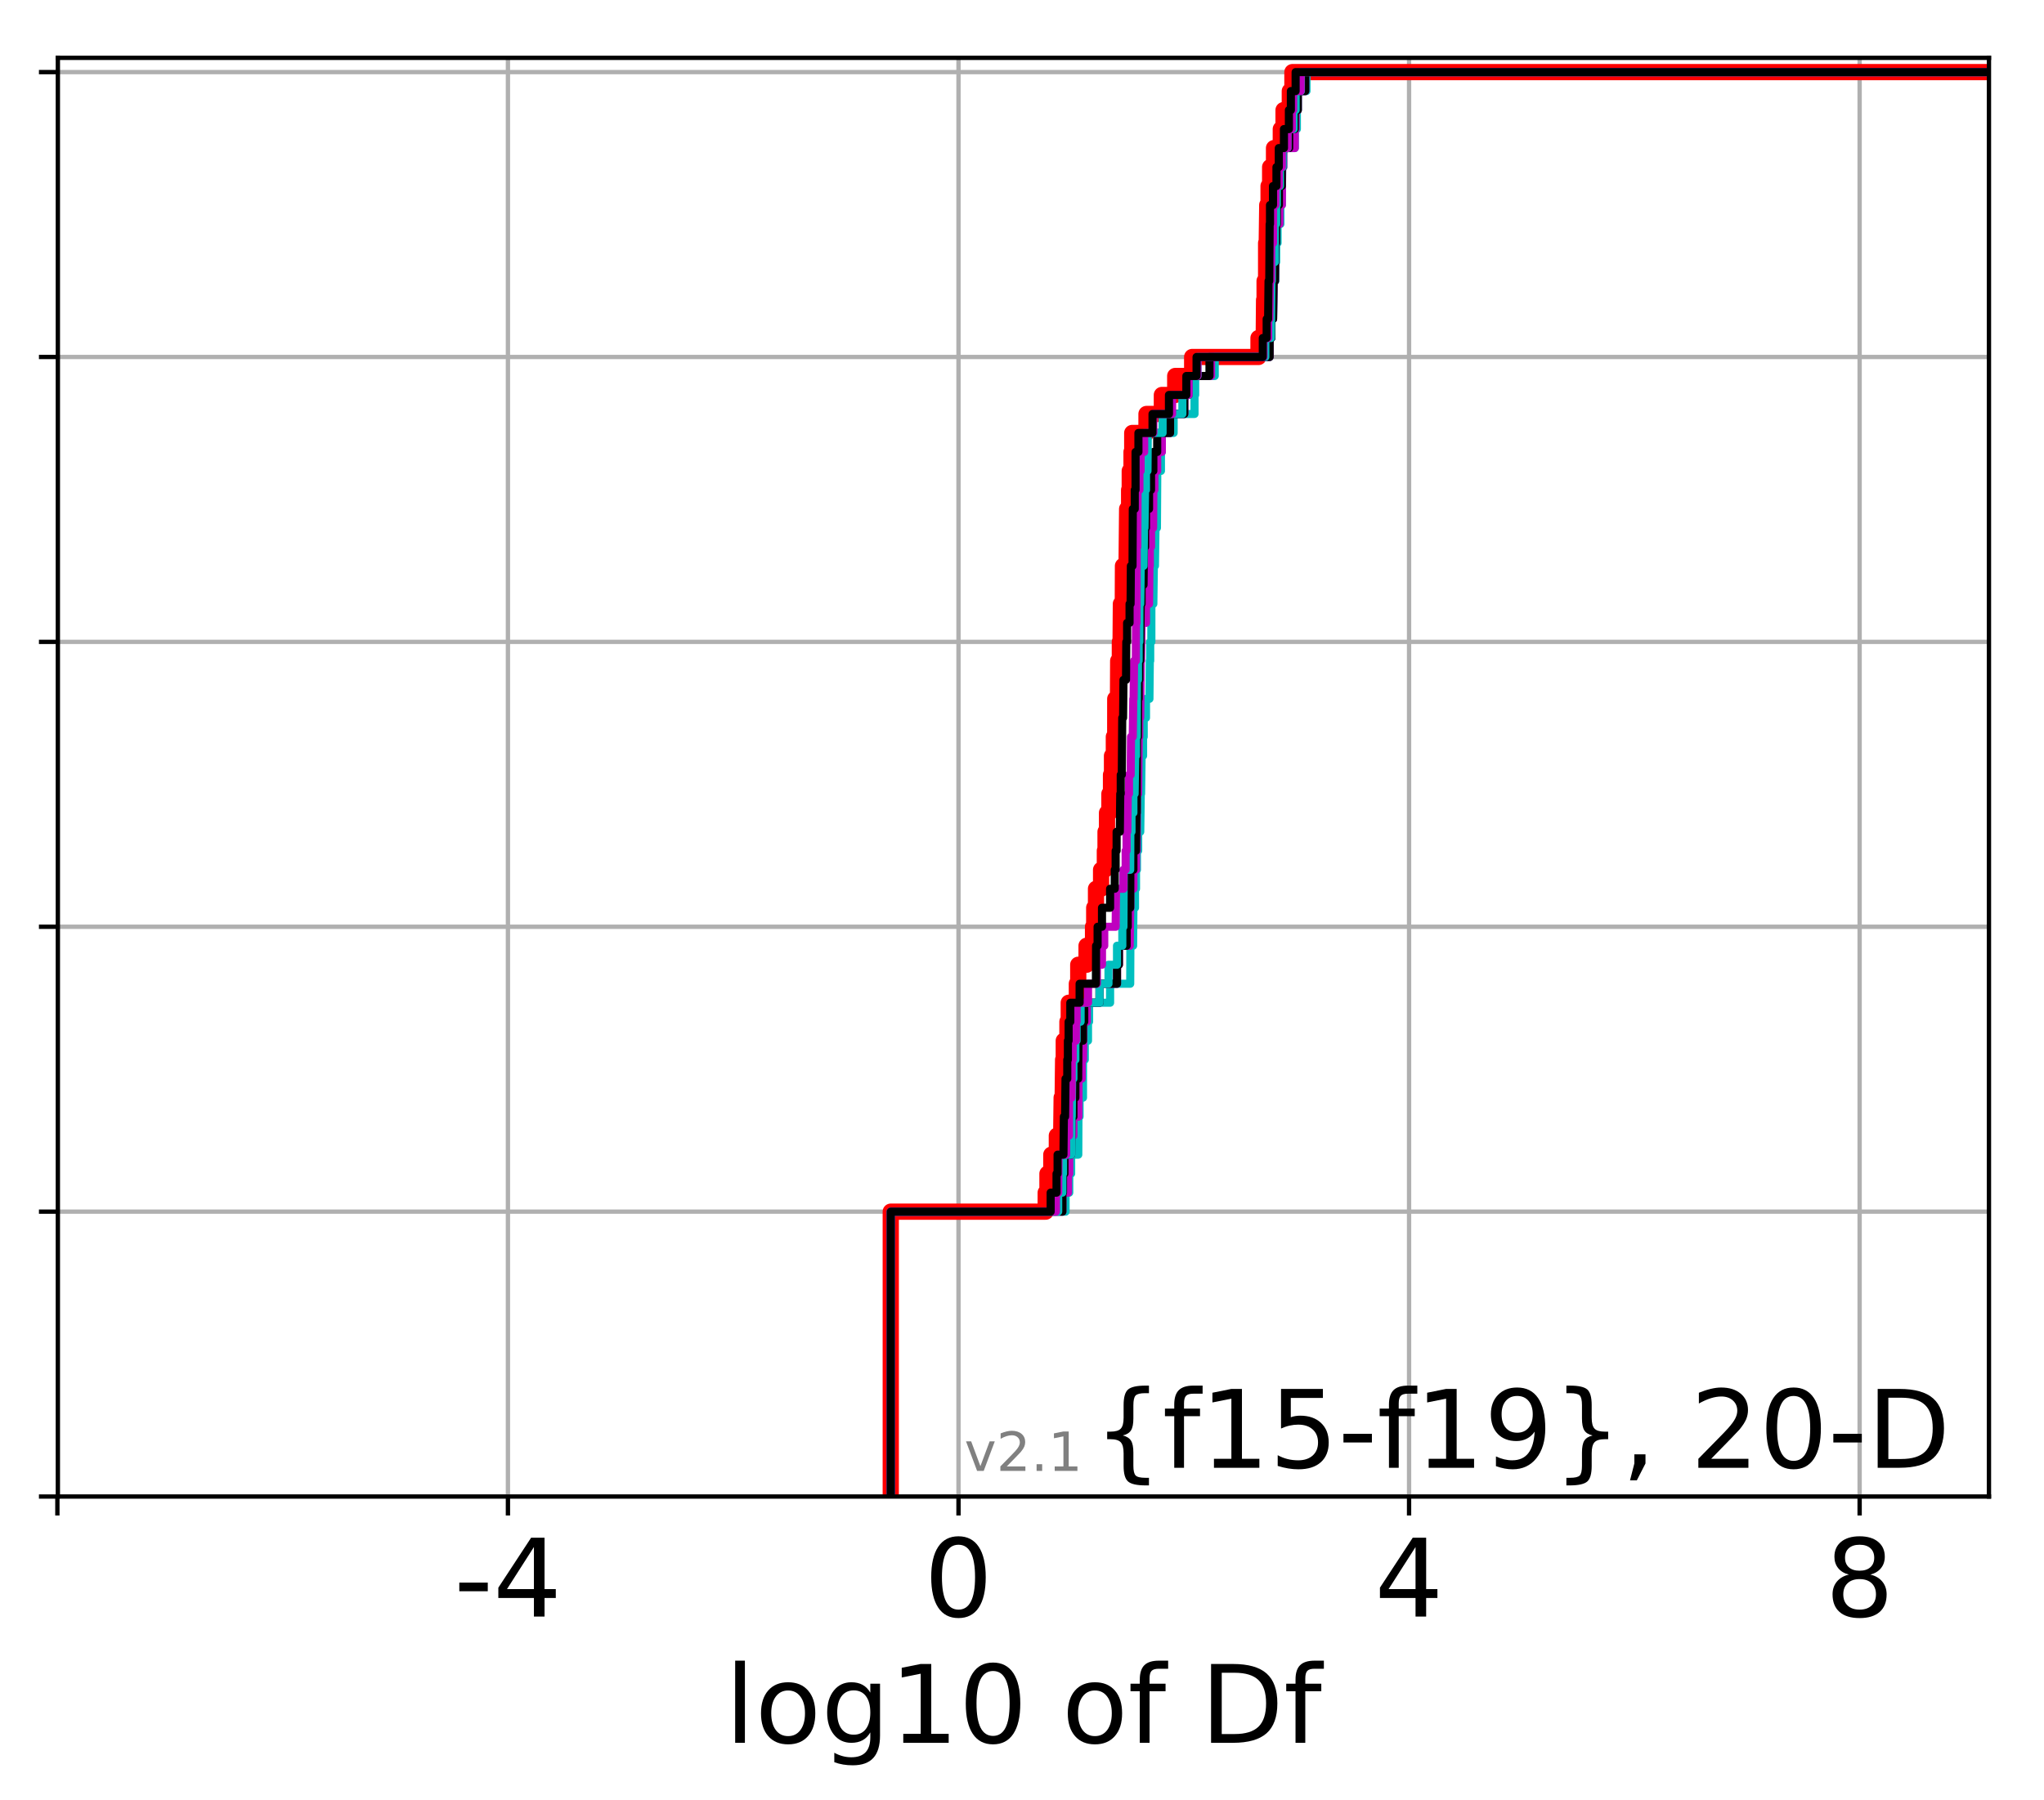 <?xml version="1.0" encoding="utf-8" standalone="no"?>
<!DOCTYPE svg PUBLIC "-//W3C//DTD SVG 1.1//EN"
  "http://www.w3.org/Graphics/SVG/1.1/DTD/svg11.dtd">
<!-- Created with matplotlib (http://matplotlib.org/) -->
<svg height="333pt" version="1.1" viewBox="0 0 378 333" width="378pt" xmlns="http://www.w3.org/2000/svg" xmlns:xlink="http://www.w3.org/1999/xlink">
 <defs>
  <style type="text/css">
*{stroke-linecap:butt;stroke-linejoin:round;}
  </style>
 </defs>
 <g id="figure_1">
  <g id="patch_1">
   <path d="M 0 333.724 
L 378.52 333.724 
L 378.52 0 
L 0 0 
z
" style="fill:#ffffff;"/>
  </g>
  <g id="axes_1">
   <g id="patch_2">
    <path d="M 10.7 276.812 
L 367.82 276.812 
L 367.82 10.7 
L 10.7 10.7 
z
" style="fill:#ffffff;"/>
   </g>
   <g id="matplotlib.axis_1">
    <g id="xtick_1">
     <g id="line2d_1">
      <path clip-path="url(#p24706a571d)" d="M 10.61 276.812 
L 10.61 10.7 
" style="fill:none;stroke:#b0b0b0;stroke-linecap:square;stroke-width:0.8;"/>
     </g>
     <g id="line2d_2">
      <defs>
       <path d="M 0 0 
L 0 3.5 
" id="mc587c1417b" style="stroke:#000000;stroke-width:0.8;"/>
      </defs>
      <g>
       <use style="stroke:#000000;stroke-width:0.8;" x="10.61" xlink:href="#mc587c1417b" y="276.812"/>
      </g>
     </g>
    </g>
    <g id="xtick_2">
     <g id="line2d_3">
      <path clip-path="url(#p24706a571d)" d="M 93.933 276.812 
L 93.933 10.7 
" style="fill:none;stroke:#b0b0b0;stroke-linecap:square;stroke-width:0.8;"/>
     </g>
     <g id="line2d_4">
      <g>
       <use style="stroke:#000000;stroke-width:0.8;" x="93.933" xlink:href="#mc587c1417b" y="276.812"/>
      </g>
     </g>
     <g id="text_1">
      <!-- -4 -->
      <defs>
       <path d="M 4.891 31.391 
L 31.203 31.391 
L 31.203 23.391 
L 4.891 23.391 
z
" id="DejaVuSans-2d"/>
       <path d="M 37.797 64.312 
L 12.891 25.391 
L 37.797 25.391 
z
M 35.203 72.906 
L 47.609 72.906 
L 47.609 25.391 
L 58.016 25.391 
L 58.016 17.188 
L 47.609 17.188 
L 47.609 0 
L 37.797 0 
L 37.797 17.188 
L 4.891 17.188 
L 4.891 26.703 
z
" id="DejaVuSans-34"/>
      </defs>
      <g transform="translate(83.963 299.009)scale(0.2 -0.2)">
       <use xlink:href="#DejaVuSans-2d"/>
       <use x="36.084" xlink:href="#DejaVuSans-34"/>
      </g>
     </g>
    </g>
    <g id="xtick_3">
     <g id="line2d_5">
      <path clip-path="url(#p24706a571d)" d="M 177.257 276.812 
L 177.257 10.7 
" style="fill:none;stroke:#b0b0b0;stroke-linecap:square;stroke-width:0.8;"/>
     </g>
     <g id="line2d_6">
      <g>
       <use style="stroke:#000000;stroke-width:0.8;" x="177.257" xlink:href="#mc587c1417b" y="276.812"/>
      </g>
     </g>
     <g id="text_2">
      <!-- 0 -->
      <defs>
       <path d="M 31.781 66.406 
Q 24.172 66.406 20.328 58.906 
Q 16.5 51.422 16.5 36.375 
Q 16.5 21.391 20.328 13.891 
Q 24.172 6.391 31.781 6.391 
Q 39.453 6.391 43.281 13.891 
Q 47.125 21.391 47.125 36.375 
Q 47.125 51.422 43.281 58.906 
Q 39.453 66.406 31.781 66.406 
M 31.781 74.219 
Q 44.047 74.219 50.516 64.516 
Q 56.984 54.828 56.984 36.375 
Q 56.984 17.969 50.516 8.266 
Q 44.047 -1.422 31.781 -1.422 
Q 19.531 -1.422 13.062 8.266 
Q 6.594 17.969 6.594 36.375 
Q 6.594 54.828 13.062 64.516 
Q 19.531 74.219 31.781 74.219 
" id="DejaVuSans-30"/>
      </defs>
      <g transform="translate(170.894 299.009)scale(0.2 -0.2)">
       <use xlink:href="#DejaVuSans-30"/>
      </g>
     </g>
    </g>
    <g id="xtick_4">
     <g id="line2d_7">
      <path clip-path="url(#p24706a571d)" d="M 260.58 276.812 
L 260.58 10.7 
" style="fill:none;stroke:#b0b0b0;stroke-linecap:square;stroke-width:0.8;"/>
     </g>
     <g id="line2d_8">
      <g>
       <use style="stroke:#000000;stroke-width:0.8;" x="260.58" xlink:href="#mc587c1417b" y="276.812"/>
      </g>
     </g>
     <g id="text_3">
      <!-- 4 -->
      <g transform="translate(254.218 299.009)scale(0.2 -0.2)">
       <use xlink:href="#DejaVuSans-34"/>
      </g>
     </g>
    </g>
    <g id="xtick_5">
     <g id="line2d_9">
      <path clip-path="url(#p24706a571d)" d="M 343.904 276.812 
L 343.904 10.7 
" style="fill:none;stroke:#b0b0b0;stroke-linecap:square;stroke-width:0.8;"/>
     </g>
     <g id="line2d_10">
      <g>
       <use style="stroke:#000000;stroke-width:0.8;" x="343.904" xlink:href="#mc587c1417b" y="276.812"/>
      </g>
     </g>
     <g id="text_4">
      <!-- 8 -->
      <defs>
       <path d="M 31.781 34.625 
Q 24.75 34.625 20.719 30.859 
Q 16.703 27.094 16.703 20.516 
Q 16.703 13.922 20.719 10.156 
Q 24.75 6.391 31.781 6.391 
Q 38.812 6.391 42.859 10.172 
Q 46.922 13.969 46.922 20.516 
Q 46.922 27.094 42.891 30.859 
Q 38.875 34.625 31.781 34.625 
M 21.922 38.812 
Q 15.578 40.375 12.031 44.719 
Q 8.5 49.078 8.5 55.328 
Q 8.5 64.062 14.719 69.141 
Q 20.953 74.219 31.781 74.219 
Q 42.672 74.219 48.875 69.141 
Q 55.078 64.062 55.078 55.328 
Q 55.078 49.078 51.531 44.719 
Q 48 40.375 41.703 38.812 
Q 48.828 37.156 52.797 32.312 
Q 56.781 27.484 56.781 20.516 
Q 56.781 9.906 50.312 4.234 
Q 43.844 -1.422 31.781 -1.422 
Q 19.734 -1.422 13.25 4.234 
Q 6.781 9.906 6.781 20.516 
Q 6.781 27.484 10.781 32.312 
Q 14.797 37.156 21.922 38.812 
M 18.312 54.391 
Q 18.312 48.734 21.844 45.562 
Q 25.391 42.391 31.781 42.391 
Q 38.141 42.391 41.719 45.562 
Q 45.312 48.734 45.312 54.391 
Q 45.312 60.062 41.719 63.234 
Q 38.141 66.406 31.781 66.406 
Q 25.391 66.406 21.844 63.234 
Q 18.312 60.062 18.312 54.391 
" id="DejaVuSans-38"/>
      </defs>
      <g transform="translate(337.541 299.009)scale(0.2 -0.2)">
       <use xlink:href="#DejaVuSans-38"/>
      </g>
     </g>
    </g>
    <g id="text_5">
     <!-- log10 of Df -->
     <defs>
      <path d="M 9.422 75.984 
L 18.406 75.984 
L 18.406 0 
L 9.422 0 
z
" id="DejaVuSans-6c"/>
      <path d="M 30.609 48.391 
Q 23.391 48.391 19.188 42.75 
Q 14.984 37.109 14.984 27.297 
Q 14.984 17.484 19.156 11.844 
Q 23.344 6.203 30.609 6.203 
Q 37.797 6.203 41.984 11.859 
Q 46.188 17.531 46.188 27.297 
Q 46.188 37.016 41.984 42.703 
Q 37.797 48.391 30.609 48.391 
M 30.609 56 
Q 42.328 56 49.016 48.375 
Q 55.719 40.766 55.719 27.297 
Q 55.719 13.875 49.016 6.219 
Q 42.328 -1.422 30.609 -1.422 
Q 18.844 -1.422 12.172 6.219 
Q 5.516 13.875 5.516 27.297 
Q 5.516 40.766 12.172 48.375 
Q 18.844 56 30.609 56 
" id="DejaVuSans-6f"/>
      <path d="M 45.406 27.984 
Q 45.406 37.75 41.375 43.109 
Q 37.359 48.484 30.078 48.484 
Q 22.859 48.484 18.828 43.109 
Q 14.797 37.75 14.797 27.984 
Q 14.797 18.266 18.828 12.891 
Q 22.859 7.516 30.078 7.516 
Q 37.359 7.516 41.375 12.891 
Q 45.406 18.266 45.406 27.984 
M 54.391 6.781 
Q 54.391 -7.172 48.188 -13.984 
Q 42 -20.797 29.203 -20.797 
Q 24.469 -20.797 20.266 -20.094 
Q 16.062 -19.391 12.109 -17.922 
L 12.109 -9.188 
Q 16.062 -11.328 19.922 -12.344 
Q 23.781 -13.375 27.781 -13.375 
Q 36.625 -13.375 41.016 -8.766 
Q 45.406 -4.156 45.406 5.172 
L 45.406 9.625 
Q 42.625 4.781 38.281 2.391 
Q 33.938 0 27.875 0 
Q 17.828 0 11.672 7.656 
Q 5.516 15.328 5.516 27.984 
Q 5.516 40.672 11.672 48.328 
Q 17.828 56 27.875 56 
Q 33.938 56 38.281 53.609 
Q 42.625 51.219 45.406 46.391 
L 45.406 54.688 
L 54.391 54.688 
z
" id="DejaVuSans-67"/>
      <path d="M 12.406 8.297 
L 28.516 8.297 
L 28.516 63.922 
L 10.984 60.406 
L 10.984 69.391 
L 28.422 72.906 
L 38.281 72.906 
L 38.281 8.297 
L 54.391 8.297 
L 54.391 0 
L 12.406 0 
z
" id="DejaVuSans-31"/>
      <path id="DejaVuSans-20"/>
      <path d="M 37.109 75.984 
L 37.109 68.5 
L 28.516 68.5 
Q 23.688 68.5 21.797 66.547 
Q 19.922 64.594 19.922 59.516 
L 19.922 54.688 
L 34.719 54.688 
L 34.719 47.703 
L 19.922 47.703 
L 19.922 0 
L 10.891 0 
L 10.891 47.703 
L 2.297 47.703 
L 2.297 54.688 
L 10.891 54.688 
L 10.891 58.5 
Q 10.891 67.625 15.141 71.797 
Q 19.391 75.984 28.609 75.984 
z
" id="DejaVuSans-66"/>
      <path d="M 19.672 64.797 
L 19.672 8.109 
L 31.594 8.109 
Q 46.688 8.109 53.688 14.938 
Q 60.688 21.781 60.688 36.531 
Q 60.688 51.172 53.688 57.984 
Q 46.688 64.797 31.594 64.797 
z
M 9.812 72.906 
L 30.078 72.906 
Q 51.266 72.906 61.172 64.094 
Q 71.094 55.281 71.094 36.531 
Q 71.094 17.672 61.125 8.828 
Q 51.172 0 30.078 0 
L 9.812 0 
z
" id="DejaVuSans-44"/>
     </defs>
     <g transform="translate(134.074 322.365)scale(0.2 -0.2)">
      <use xlink:href="#DejaVuSans-6c"/>
      <use x="27.783" xlink:href="#DejaVuSans-6f"/>
      <use x="88.965" xlink:href="#DejaVuSans-67"/>
      <use x="152.441" xlink:href="#DejaVuSans-31"/>
      <use x="216.064" xlink:href="#DejaVuSans-30"/>
      <use x="279.688" xlink:href="#DejaVuSans-20"/>
      <use x="311.475" xlink:href="#DejaVuSans-6f"/>
      <use x="372.656" xlink:href="#DejaVuSans-66"/>
      <use x="407.861" xlink:href="#DejaVuSans-20"/>
      <use x="439.648" xlink:href="#DejaVuSans-44"/>
      <use x="516.65" xlink:href="#DejaVuSans-66"/>
     </g>
    </g>
   </g>
   <g id="matplotlib.axis_2">
    <g id="ytick_1">
     <g id="line2d_11">
      <path clip-path="url(#p24706a571d)" d="M 10.7 276.812 
L 367.82 276.812 
" style="fill:none;stroke:#b0b0b0;stroke-linecap:square;stroke-width:0.8;"/>
     </g>
     <g id="line2d_12">
      <defs>
       <path d="M 0 0 
L -3.5 0 
" id="md64602c0be" style="stroke:#000000;stroke-width:0.8;"/>
      </defs>
      <g>
       <use style="stroke:#000000;stroke-width:0.8;" x="10.7" xlink:href="#md64602c0be" y="276.812"/>
      </g>
     </g>
    </g>
    <g id="ytick_2">
     <g id="line2d_13">
      <path clip-path="url(#p24706a571d)" d="M 10.7 224.117 
L 367.82 224.117 
" style="fill:none;stroke:#b0b0b0;stroke-linecap:square;stroke-width:0.8;"/>
     </g>
     <g id="line2d_14">
      <g>
       <use style="stroke:#000000;stroke-width:0.8;" x="10.7" xlink:href="#md64602c0be" y="224.117"/>
      </g>
     </g>
    </g>
    <g id="ytick_3">
     <g id="line2d_15">
      <path clip-path="url(#p24706a571d)" d="M 10.7 171.421 
L 367.82 171.421 
" style="fill:none;stroke:#b0b0b0;stroke-linecap:square;stroke-width:0.8;"/>
     </g>
     <g id="line2d_16">
      <g>
       <use style="stroke:#000000;stroke-width:0.8;" x="10.7" xlink:href="#md64602c0be" y="171.421"/>
      </g>
     </g>
    </g>
    <g id="ytick_4">
     <g id="line2d_17">
      <path clip-path="url(#p24706a571d)" d="M 10.7 118.726 
L 367.82 118.726 
" style="fill:none;stroke:#b0b0b0;stroke-linecap:square;stroke-width:0.8;"/>
     </g>
     <g id="line2d_18">
      <g>
       <use style="stroke:#000000;stroke-width:0.8;" x="10.7" xlink:href="#md64602c0be" y="118.726"/>
      </g>
     </g>
    </g>
    <g id="ytick_5">
     <g id="line2d_19">
      <path clip-path="url(#p24706a571d)" d="M 10.7 66.03 
L 367.82 66.03 
" style="fill:none;stroke:#b0b0b0;stroke-linecap:square;stroke-width:0.8;"/>
     </g>
     <g id="line2d_20">
      <g>
       <use style="stroke:#000000;stroke-width:0.8;" x="10.7" xlink:href="#md64602c0be" y="66.03"/>
      </g>
     </g>
    </g>
    <g id="ytick_6">
     <g id="line2d_21">
      <path clip-path="url(#p24706a571d)" d="M 10.7 13.335 
L 367.82 13.335 
" style="fill:none;stroke:#b0b0b0;stroke-linecap:square;stroke-width:0.8;"/>
     </g>
     <g id="line2d_22">
      <g>
       <use style="stroke:#000000;stroke-width:0.8;" x="10.7" xlink:href="#md64602c0be" y="13.335"/>
      </g>
     </g>
    </g>
   </g>
   <g id="line2d_23">
    <path clip-path="url(#p24706a571d)" d="M 164.729 276.812 
L 164.729 273.299 
L 164.729 273.299 
L 164.729 273.299 
L 164.729 269.786 
L 164.729 269.786 
L 164.729 269.786 
L 164.729 266.273 
L 164.729 266.273 
L 164.729 266.273 
L 164.729 262.76 
L 164.729 262.76 
L 164.729 262.76 
L 164.729 259.247 
L 164.729 259.247 
L 164.729 259.247 
L 164.729 255.734 
L 164.729 255.734 
L 164.729 255.734 
L 164.729 252.221 
L 164.729 252.221 
L 164.729 252.221 
L 164.729 248.708 
L 164.729 248.708 
L 164.729 248.708 
L 164.729 245.195 
L 164.729 245.195 
L 164.729 245.195 
L 164.729 241.682 
L 164.729 241.682 
L 164.729 241.682 
L 164.729 238.169 
L 164.729 238.169 
L 164.729 238.169 
L 164.729 234.656 
L 164.729 234.656 
L 164.729 234.656 
L 164.729 231.143 
L 164.729 231.143 
L 164.729 231.143 
L 164.729 227.63 
L 164.729 227.63 
L 164.729 227.63 
L 164.729 224.117 
L 193.38 224.117 
L 193.38 220.604 
L 193.708 220.604 
L 193.708 217.09 
L 194.419 217.09 
L 194.419 213.577 
L 195.443 213.577 
L 195.443 210.064 
L 196.245 210.064 
L 196.332 203.038 
L 196.521 203.038 
L 196.603 196.012 
L 196.722 196.012 
L 196.722 192.499 
L 197.399 192.499 
L 197.399 188.986 
L 197.644 188.986 
L 197.644 185.473 
L 199.143 185.473 
L 199.143 181.96 
L 199.401 181.96 
L 199.401 178.447 
L 200.938 178.447 
L 200.938 174.934 
L 202.133 174.934 
L 202.133 171.421 
L 202.353 171.421 
L 202.353 167.908 
L 202.686 167.908 
L 202.686 164.395 
L 203.624 164.395 
L 203.624 160.882 
L 204.322 160.882 
L 204.322 157.369 
L 204.447 157.369 
L 204.447 153.856 
L 204.721 153.856 
L 204.721 150.343 
L 205.165 150.343 
L 205.165 146.83 
L 205.458 146.83 
L 205.458 143.317 
L 205.641 143.317 
L 205.641 139.804 
L 205.985 139.804 
L 205.985 136.291 
L 206.236 136.291 
L 206.244 129.265 
L 206.753 129.265 
L 206.786 122.239 
L 207.097 122.239 
L 207.097 118.726 
L 207.233 118.726 
L 207.286 111.7 
L 207.641 111.7 
L 207.671 104.674 
L 208.337 104.674 
L 208.442 94.134 
L 208.807 94.134 
L 208.807 90.621 
L 208.924 90.621 
L 208.924 87.108 
L 209.255 87.108 
L 209.255 83.595 
L 209.384 83.595 
L 209.384 80.082 
L 212.022 80.082 
L 212.022 76.569 
L 214.864 76.569 
L 214.864 73.056 
L 217.335 73.056 
L 217.335 69.543 
L 220.468 69.543 
L 220.468 66.03 
L 232.734 66.03 
L 232.734 62.517 
L 233.702 62.517 
L 233.766 55.491 
L 233.861 55.491 
L 233.861 51.978 
L 234.144 51.978 
L 234.145 44.952 
L 234.257 44.952 
L 234.353 37.926 
L 234.595 37.926 
L 234.595 34.413 
L 234.889 34.413 
L 234.889 30.9 
L 235.605 30.9 
L 235.605 27.387 
L 236.86 27.387 
L 236.86 23.874 
L 237.368 23.874 
L 237.368 20.361 
L 238.525 20.361 
L 238.525 16.848 
L 239.007 16.848 
L 239.007 13.335 
L 239.007 13.335 
L 367.82 13.335 
L 367.82 13.335 
" style="fill:none;stroke:#ff0000;stroke-linecap:square;stroke-width:3;"/>
   </g>
   <g id="line2d_24">
    <path clip-path="url(#p24706a571d)" d="M 164.729 276.812 
L 164.729 273.299 
L 164.729 273.299 
L 164.729 273.299 
L 164.729 269.786 
L 164.729 269.786 
L 164.729 269.786 
L 164.729 266.273 
L 164.729 266.273 
L 164.729 266.273 
L 164.729 262.76 
L 164.729 262.76 
L 164.729 262.76 
L 164.729 259.247 
L 164.729 259.247 
L 164.729 259.247 
L 164.729 255.734 
L 164.729 255.734 
L 164.729 255.734 
L 164.729 252.221 
L 164.729 252.221 
L 164.729 252.221 
L 164.729 248.708 
L 164.729 248.708 
L 164.729 248.708 
L 164.729 245.195 
L 164.729 245.195 
L 164.729 245.195 
L 164.729 241.682 
L 164.729 241.682 
L 164.729 241.682 
L 164.729 238.169 
L 164.729 238.169 
L 164.729 238.169 
L 164.729 234.656 
L 164.729 234.656 
L 164.729 234.656 
L 164.729 231.143 
L 164.729 231.143 
L 164.729 231.143 
L 164.729 227.63 
L 164.729 227.63 
L 164.729 227.63 
L 164.729 224.117 
L 197.058 224.117 
L 197.058 220.604 
L 197.738 220.604 
L 197.738 217.09 
L 198.089 217.09 
L 198.089 213.577 
L 199.409 213.577 
L 199.438 206.551 
L 199.645 206.551 
L 199.645 203.038 
L 200.278 203.038 
L 200.28 196.012 
L 200.616 196.012 
L 200.616 192.499 
L 201.207 192.499 
L 201.207 188.986 
L 201.408 188.986 
L 201.408 185.473 
L 205.293 185.473 
L 205.293 181.96 
L 209.012 181.96 
L 209.042 174.934 
L 209.548 174.934 
L 209.604 167.908 
L 209.898 167.908 
L 209.898 164.395 
L 210.084 164.395 
L 210.084 160.882 
L 210.258 160.882 
L 210.258 157.369 
L 210.486 157.369 
L 210.486 153.856 
L 210.867 153.856 
L 210.963 146.83 
L 211.021 146.83 
L 211.118 139.804 
L 211.393 139.804 
L 211.393 136.291 
L 211.508 136.291 
L 211.508 132.778 
L 211.931 132.778 
L 211.931 129.265 
L 212.566 129.265 
L 212.637 122.239 
L 212.71 122.239 
L 212.71 118.726 
L 212.924 118.726 
L 212.926 111.7 
L 213.289 111.7 
L 213.387 104.674 
L 213.584 104.674 
L 213.686 97.647 
L 213.954 97.647 
L 214.018 87.108 
L 214.694 87.108 
L 214.694 83.595 
L 214.861 83.595 
L 214.861 80.082 
L 217.042 80.082 
L 217.042 76.569 
L 220.904 76.569 
L 220.904 73.056 
L 221.026 73.056 
L 221.026 69.543 
L 224.642 69.543 
L 224.642 66.03 
L 234.792 66.03 
L 234.792 62.517 
L 235.119 62.517 
L 235.119 59.004 
L 235.434 59.004 
L 235.532 51.978 
L 235.85 51.978 
L 235.85 48.465 
L 236.003 48.465 
L 236.003 44.952 
L 236.264 44.952 
L 236.264 41.439 
L 236.784 41.439 
L 236.784 37.926 
L 237.051 37.926 
L 237.112 30.9 
L 237.322 30.9 
L 237.322 27.387 
L 239.446 27.387 
L 239.446 23.874 
L 239.832 23.874 
L 239.832 20.361 
L 240.004 20.361 
L 240.004 16.848 
L 241.608 16.848 
L 241.608 13.335 
L 241.608 13.335 
L 367.82 13.335 
L 367.82 13.335 
" style="fill:none;stroke:#00bfbf;stroke-linecap:square;stroke-width:1.5;"/>
   </g>
   <g id="line2d_25">
    <path clip-path="url(#p24706a571d)" d="M 164.729 276.812 
L 164.729 273.299 
L 164.729 273.299 
L 164.729 273.299 
L 164.729 269.786 
L 164.729 269.786 
L 164.729 269.786 
L 164.729 266.273 
L 164.729 266.273 
L 164.729 266.273 
L 164.729 262.76 
L 164.729 262.76 
L 164.729 262.76 
L 164.729 259.247 
L 164.729 259.247 
L 164.729 259.247 
L 164.729 255.734 
L 164.729 255.734 
L 164.729 255.734 
L 164.729 252.221 
L 164.729 252.221 
L 164.729 252.221 
L 164.729 248.708 
L 164.729 248.708 
L 164.729 248.708 
L 164.729 245.195 
L 164.729 245.195 
L 164.729 245.195 
L 164.729 241.682 
L 164.729 241.682 
L 164.729 241.682 
L 164.729 238.169 
L 164.729 238.169 
L 164.729 238.169 
L 164.729 234.656 
L 164.729 234.656 
L 164.729 234.656 
L 164.729 231.143 
L 164.729 231.143 
L 164.729 231.143 
L 164.729 227.63 
L 164.729 227.63 
L 164.729 227.63 
L 164.729 224.117 
L 196.47 224.117 
L 196.47 220.604 
L 197.511 220.604 
L 197.511 217.09 
L 197.738 217.09 
L 197.738 213.577 
L 198.089 213.577 
L 198.089 210.064 
L 198.517 210.064 
L 198.517 206.551 
L 199.438 206.551 
L 199.448 199.525 
L 200.044 199.525 
L 200.044 196.012 
L 200.278 196.012 
L 200.37 188.986 
L 200.988 188.986 
L 200.988 185.473 
L 203.338 185.473 
L 203.338 181.96 
L 206.571 181.96 
L 206.571 178.447 
L 206.923 178.447 
L 206.923 174.934 
L 208.919 174.934 
L 209.012 167.908 
L 209.042 167.908 
L 209.042 164.395 
L 209.604 164.395 
L 209.604 160.882 
L 210.084 160.882 
L 210.084 157.369 
L 210.219 157.369 
L 210.268 146.83 
L 210.486 146.83 
L 210.595 136.291 
L 210.701 136.291 
L 210.701 132.778 
L 210.867 132.778 
L 210.963 122.239 
L 211.021 122.239 
L 211.118 115.213 
L 211.931 115.213 
L 211.931 111.7 
L 212.492 111.7 
L 212.566 104.674 
L 212.637 104.674 
L 212.637 101.161 
L 212.864 101.161 
L 212.864 97.647 
L 213.244 97.647 
L 213.289 90.621 
L 213.483 90.621 
L 213.483 87.108 
L 214.003 87.108 
L 214.003 83.595 
L 214.861 83.595 
L 214.861 80.082 
L 216.38 80.082 
L 216.38 76.569 
L 219.012 76.569 
L 219.012 73.056 
L 219.805 73.056 
L 219.805 69.543 
L 223.965 69.543 
L 223.965 66.03 
L 234.792 66.03 
L 234.792 62.517 
L 235.119 62.517 
L 235.119 59.004 
L 235.434 59.004 
L 235.532 51.978 
L 235.776 51.978 
L 235.85 44.952 
L 236.003 44.952 
L 236.003 41.439 
L 236.609 41.439 
L 236.609 37.926 
L 237.051 37.926 
L 237.112 30.9 
L 237.322 30.9 
L 237.322 27.387 
L 239.446 27.387 
L 239.446 23.874 
L 239.614 23.874 
L 239.614 20.361 
L 240.004 20.361 
L 240.004 16.848 
L 241.377 16.848 
L 241.377 13.335 
L 241.377 13.335 
L 367.82 13.335 
L 367.82 13.335 
" style="fill:none;stroke:#bf00bf;stroke-linecap:square;stroke-width:1.5;"/>
   </g>
   <g id="line2d_26">
    <path clip-path="url(#p24706a571d)" d="M 164.729 276.812 
L 164.729 273.299 
L 164.729 273.299 
L 164.729 273.299 
L 164.729 269.786 
L 164.729 269.786 
L 164.729 269.786 
L 164.729 266.273 
L 164.729 266.273 
L 164.729 266.273 
L 164.729 262.76 
L 164.729 262.76 
L 164.729 262.76 
L 164.729 259.247 
L 164.729 259.247 
L 164.729 259.247 
L 164.729 255.734 
L 164.729 255.734 
L 164.729 255.734 
L 164.729 252.221 
L 164.729 252.221 
L 164.729 252.221 
L 164.729 248.708 
L 164.729 248.708 
L 164.729 248.708 
L 164.729 245.195 
L 164.729 245.195 
L 164.729 245.195 
L 164.729 241.682 
L 164.729 241.682 
L 164.729 241.682 
L 164.729 238.169 
L 164.729 238.169 
L 164.729 238.169 
L 164.729 234.656 
L 164.729 234.656 
L 164.729 234.656 
L 164.729 231.143 
L 164.729 231.143 
L 164.729 231.143 
L 164.729 227.63 
L 164.729 227.63 
L 164.729 227.63 
L 164.729 224.117 
L 196.47 224.117 
L 196.47 220.604 
L 196.587 220.604 
L 196.587 217.09 
L 196.856 217.09 
L 196.856 213.577 
L 198.089 213.577 
L 198.161 206.551 
L 198.517 206.551 
L 198.517 203.038 
L 198.873 203.038 
L 198.873 199.525 
L 199.385 199.525 
L 199.438 192.499 
L 200.278 192.499 
L 200.278 188.986 
L 200.509 188.986 
L 200.509 185.473 
L 203.338 185.473 
L 203.338 181.96 
L 206.571 181.96 
L 206.571 178.447 
L 206.923 178.447 
L 206.923 174.934 
L 208.351 174.934 
L 208.351 171.421 
L 208.555 171.421 
L 208.555 167.908 
L 209.012 167.908 
L 209.042 160.882 
L 209.604 160.882 
L 209.604 157.369 
L 210.084 157.369 
L 210.169 150.343 
L 210.219 150.343 
L 210.268 136.291 
L 210.448 136.291 
L 210.486 129.265 
L 210.574 129.265 
L 210.574 125.752 
L 210.701 125.752 
L 210.701 122.239 
L 210.867 122.239 
L 210.963 111.7 
L 211.118 111.7 
L 211.118 108.187 
L 211.476 108.187 
L 211.558 101.161 
L 211.764 101.161 
L 211.764 97.647 
L 211.931 97.647 
L 211.931 94.134 
L 212.492 94.134 
L 212.492 90.621 
L 212.859 90.621 
L 212.859 87.108 
L 213.289 87.108 
L 213.289 83.595 
L 214.003 83.595 
L 214.003 80.082 
L 216.38 80.082 
L 216.38 76.569 
L 219.012 76.569 
L 219.012 73.056 
L 219.805 73.056 
L 219.805 69.543 
L 223.674 69.543 
L 223.674 66.03 
L 234.792 66.03 
L 234.792 62.517 
L 235.119 62.517 
L 235.119 59.004 
L 235.434 59.004 
L 235.532 51.978 
L 235.776 51.978 
L 235.85 44.952 
L 236.003 44.952 
L 236.003 41.439 
L 236.13 41.439 
L 236.13 37.926 
L 236.504 37.926 
L 236.504 34.413 
L 237.051 34.413 
L 237.051 30.9 
L 237.208 30.9 
L 237.208 27.387 
L 238.415 27.387 
L 238.415 23.874 
L 239.446 23.874 
L 239.446 20.361 
L 240.004 20.361 
L 240.004 16.848 
L 241.377 16.848 
L 241.377 13.335 
L 241.377 13.335 
L 367.82 13.335 
L 367.82 13.335 
" style="fill:none;stroke:#000000;stroke-linecap:square;stroke-width:1.5;"/>
   </g>
   <g id="line2d_27">
    <path clip-path="url(#p24706a571d)" d="M 164.729 276.812 
L 164.729 273.299 
L 164.729 273.299 
L 164.729 273.299 
L 164.729 269.786 
L 164.729 269.786 
L 164.729 269.786 
L 164.729 266.273 
L 164.729 266.273 
L 164.729 266.273 
L 164.729 262.76 
L 164.729 262.76 
L 164.729 262.76 
L 164.729 259.247 
L 164.729 259.247 
L 164.729 259.247 
L 164.729 255.734 
L 164.729 255.734 
L 164.729 255.734 
L 164.729 252.221 
L 164.729 252.221 
L 164.729 252.221 
L 164.729 248.708 
L 164.729 248.708 
L 164.729 248.708 
L 164.729 245.195 
L 164.729 245.195 
L 164.729 245.195 
L 164.729 241.682 
L 164.729 241.682 
L 164.729 241.682 
L 164.729 238.169 
L 164.729 238.169 
L 164.729 238.169 
L 164.729 234.656 
L 164.729 234.656 
L 164.729 234.656 
L 164.729 231.143 
L 164.729 231.143 
L 164.729 231.143 
L 164.729 227.63 
L 164.729 227.63 
L 164.729 227.63 
L 164.729 224.117 
L 195.696 224.117 
L 195.696 220.604 
L 196.47 220.604 
L 196.47 217.09 
L 196.587 217.09 
L 196.587 213.577 
L 198.089 213.577 
L 198.161 206.551 
L 198.204 206.551 
L 198.271 199.525 
L 198.511 199.525 
L 198.511 196.012 
L 198.873 196.012 
L 198.873 192.499 
L 199.097 192.499 
L 199.097 188.986 
L 199.84 188.986 
L 199.84 185.473 
L 203.338 185.473 
L 203.338 181.96 
L 204.996 181.96 
L 204.996 178.447 
L 206.571 178.447 
L 206.571 174.934 
L 207.553 174.934 
L 207.553 171.421 
L 207.764 171.421 
L 207.815 160.882 
L 209.012 160.882 
L 209.042 153.856 
L 209.25 153.856 
L 209.25 150.343 
L 209.604 150.343 
L 209.604 146.83 
L 209.826 146.83 
L 209.935 139.804 
L 210.084 139.804 
L 210.084 136.291 
L 210.219 136.291 
L 210.268 125.752 
L 210.448 125.752 
L 210.448 122.239 
L 210.574 122.239 
L 210.574 118.726 
L 210.701 118.726 
L 210.714 111.7 
L 210.867 111.7 
L 210.963 104.674 
L 211.476 104.674 
L 211.558 97.647 
L 211.654 97.647 
L 211.761 90.621 
L 211.931 90.621 
L 211.931 87.108 
L 212.21 87.108 
L 212.263 80.082 
L 214.998 80.082 
L 214.998 76.569 
L 218.663 76.569 
L 218.663 73.056 
L 219.805 73.056 
L 219.805 69.543 
L 221.443 69.543 
L 221.443 66.03 
L 234.001 66.03 
L 234.001 62.517 
L 235.036 62.517 
L 235.119 51.978 
L 235.214 51.978 
L 235.214 48.465 
L 235.765 48.465 
L 235.776 41.439 
L 236.006 41.439 
L 236.006 37.926 
L 236.13 37.926 
L 236.13 34.413 
L 236.705 34.413 
L 236.705 30.9 
L 237.208 30.9 
L 237.208 27.387 
L 238.101 27.387 
L 238.101 23.874 
L 239.22 23.874 
L 239.22 20.361 
L 239.609 20.361 
L 239.609 16.848 
L 240.574 16.848 
L 240.574 13.335 
L 240.574 13.335 
L 367.82 13.335 
L 367.82 13.335 
" style="fill:none;stroke:#00bfbf;stroke-linecap:square;stroke-width:1.5;"/>
   </g>
   <g id="line2d_28">
    <path clip-path="url(#p24706a571d)" d="M 164.729 276.812 
L 164.729 273.299 
L 164.729 273.299 
L 164.729 273.299 
L 164.729 269.786 
L 164.729 269.786 
L 164.729 269.786 
L 164.729 266.273 
L 164.729 266.273 
L 164.729 266.273 
L 164.729 262.76 
L 164.729 262.76 
L 164.729 262.76 
L 164.729 259.247 
L 164.729 259.247 
L 164.729 259.247 
L 164.729 255.734 
L 164.729 255.734 
L 164.729 255.734 
L 164.729 252.221 
L 164.729 252.221 
L 164.729 252.221 
L 164.729 248.708 
L 164.729 248.708 
L 164.729 248.708 
L 164.729 245.195 
L 164.729 245.195 
L 164.729 245.195 
L 164.729 241.682 
L 164.729 241.682 
L 164.729 241.682 
L 164.729 238.169 
L 164.729 238.169 
L 164.729 238.169 
L 164.729 234.656 
L 164.729 234.656 
L 164.729 234.656 
L 164.729 231.143 
L 164.729 231.143 
L 164.729 231.143 
L 164.729 227.63 
L 164.729 227.63 
L 164.729 227.63 
L 164.729 224.117 
L 195.272 224.117 
L 195.272 220.604 
L 195.696 220.604 
L 195.748 213.577 
L 197.165 213.577 
L 197.165 210.064 
L 197.682 210.064 
L 197.703 203.038 
L 198.164 203.038 
L 198.204 196.012 
L 198.375 196.012 
L 198.375 192.499 
L 198.969 192.499 
L 198.969 188.986 
L 199.097 188.986 
L 199.097 185.473 
L 201.21 185.473 
L 201.21 181.96 
L 202.849 181.96 
L 202.849 178.447 
L 203.791 178.447 
L 203.791 174.934 
L 204.21 174.934 
L 204.21 171.421 
L 206.319 171.421 
L 206.394 164.395 
L 207.764 164.395 
L 207.764 160.882 
L 208.167 160.882 
L 208.167 157.369 
L 208.341 157.369 
L 208.341 153.856 
L 208.472 153.856 
L 208.564 146.83 
L 208.782 146.83 
L 208.782 143.317 
L 209.095 143.317 
L 209.159 136.291 
L 209.481 136.291 
L 209.578 129.265 
L 209.636 129.265 
L 209.727 122.239 
L 210.056 122.239 
L 210.079 115.213 
L 210.173 115.213 
L 210.219 101.161 
L 210.327 101.161 
L 210.375 90.621 
L 210.714 90.621 
L 210.714 87.108 
L 210.932 87.108 
L 210.932 83.595 
L 211.59 83.595 
L 211.59 80.082 
L 213.296 80.082 
L 213.296 76.569 
L 216.756 76.569 
L 216.756 73.056 
L 219.805 73.056 
L 219.805 69.543 
L 221.443 69.543 
L 221.443 66.03 
L 233.657 66.03 
L 233.657 62.517 
L 234.525 62.517 
L 234.525 59.004 
L 234.743 59.004 
L 234.852 51.978 
L 235.036 51.978 
L 235.099 44.952 
L 235.421 44.952 
L 235.436 37.926 
L 235.871 37.926 
L 235.871 34.413 
L 236.484 34.413 
L 236.484 30.9 
L 237.053 30.9 
L 237.053 27.387 
L 238.101 27.387 
L 238.101 23.874 
L 238.9 23.874 
L 238.9 20.361 
L 239.149 20.361 
L 239.149 16.848 
L 240.526 16.848 
L 240.526 13.335 
L 240.526 13.335 
L 367.82 13.335 
L 367.82 13.335 
" style="fill:none;stroke:#bf00bf;stroke-linecap:square;stroke-width:1.5;"/>
   </g>
   <g id="line2d_29">
    <path clip-path="url(#p24706a571d)" d="M 164.729 276.812 
L 164.729 273.299 
L 164.729 273.299 
L 164.729 273.299 
L 164.729 269.786 
L 164.729 269.786 
L 164.729 269.786 
L 164.729 266.273 
L 164.729 266.273 
L 164.729 266.273 
L 164.729 262.76 
L 164.729 262.76 
L 164.729 262.76 
L 164.729 259.247 
L 164.729 259.247 
L 164.729 259.247 
L 164.729 255.734 
L 164.729 255.734 
L 164.729 255.734 
L 164.729 252.221 
L 164.729 252.221 
L 164.729 252.221 
L 164.729 248.708 
L 164.729 248.708 
L 164.729 248.708 
L 164.729 245.195 
L 164.729 245.195 
L 164.729 245.195 
L 164.729 241.682 
L 164.729 241.682 
L 164.729 241.682 
L 164.729 238.169 
L 164.729 238.169 
L 164.729 238.169 
L 164.729 234.656 
L 164.729 234.656 
L 164.729 234.656 
L 164.729 231.143 
L 164.729 231.143 
L 164.729 231.143 
L 164.729 227.63 
L 164.729 227.63 
L 164.729 227.63 
L 164.729 224.117 
L 194.297 224.117 
L 194.297 220.604 
L 195.386 220.604 
L 195.386 217.09 
L 195.582 217.09 
L 195.582 213.577 
L 196.665 213.577 
L 196.744 206.551 
L 196.967 206.551 
L 197.049 199.525 
L 197.372 199.525 
L 197.372 196.012 
L 197.489 196.012 
L 197.489 192.499 
L 197.619 192.499 
L 197.619 188.986 
L 197.934 188.986 
L 197.934 185.473 
L 199.655 185.473 
L 199.655 181.96 
L 202.671 181.96 
L 202.696 174.934 
L 202.982 174.934 
L 202.982 171.421 
L 203.792 171.421 
L 203.792 167.908 
L 205.29 167.908 
L 205.29 164.395 
L 206.152 164.395 
L 206.152 160.882 
L 206.319 160.882 
L 206.319 157.369 
L 206.496 157.369 
L 206.496 153.856 
L 207.091 153.856 
L 207.171 146.83 
L 207.26 146.83 
L 207.26 143.317 
L 207.457 143.317 
L 207.537 132.778 
L 207.692 132.778 
L 207.764 125.752 
L 208.238 125.752 
L 208.288 118.726 
L 208.436 118.726 
L 208.436 115.213 
L 208.891 115.213 
L 208.891 111.7 
L 209.08 111.7 
L 209.133 104.674 
L 209.44 104.674 
L 209.49 94.134 
L 209.851 94.134 
L 209.851 90.621 
L 209.998 90.621 
L 210.001 83.595 
L 210.532 83.595 
L 210.532 80.082 
L 213.136 80.082 
L 213.136 76.569 
L 216.175 76.569 
L 216.175 73.056 
L 219.394 73.056 
L 219.394 69.543 
L 221.282 69.543 
L 221.282 66.03 
L 233.529 66.03 
L 233.529 62.517 
L 234.246 62.517 
L 234.246 59.004 
L 234.517 59.004 
L 234.594 51.978 
L 234.729 51.978 
L 234.797 41.439 
L 234.862 41.439 
L 234.862 37.926 
L 235.416 37.926 
L 235.416 34.413 
L 236.058 34.413 
L 236.058 30.9 
L 236.488 30.9 
L 236.488 27.387 
L 237.441 27.387 
L 237.441 23.874 
L 238.357 23.874 
L 238.357 20.361 
L 238.722 20.361 
L 238.722 16.848 
L 239.601 16.848 
L 239.601 13.335 
L 239.601 13.335 
L 367.82 13.335 
L 367.82 13.335 
" style="fill:none;stroke:#000000;stroke-linecap:square;stroke-width:1.5;"/>
   </g>
   <g id="patch_3">
    <path d="M 10.7 276.812 
L 10.7 10.7 
" style="fill:none;stroke:#000000;stroke-linecap:square;stroke-linejoin:miter;stroke-width:0.8;"/>
   </g>
   <g id="patch_4">
    <path d="M 367.82 276.812 
L 367.82 10.7 
" style="fill:none;stroke:#000000;stroke-linecap:square;stroke-linejoin:miter;stroke-width:0.8;"/>
   </g>
   <g id="patch_5">
    <path d="M 10.7 276.812 
L 367.82 276.812 
" style="fill:none;stroke:#000000;stroke-linecap:square;stroke-linejoin:miter;stroke-width:0.8;"/>
   </g>
   <g id="patch_6">
    <path d="M 10.7 10.7 
L 367.82 10.7 
" style="fill:none;stroke:#000000;stroke-linecap:square;stroke-linejoin:miter;stroke-width:0.8;"/>
   </g>
   <g id="text_6">
    <!-- {f15-f19}, 20-D -->
    <defs>
     <path d="M 51.125 -9.281 
L 51.125 -16.312 
L 48.094 -16.312 
Q 35.938 -16.312 31.812 -12.688 
Q 27.688 -9.078 27.688 1.703 
L 27.688 13.375 
Q 27.688 20.75 25.047 23.578 
Q 22.406 26.422 15.484 26.422 
L 12.5 26.422 
L 12.5 33.406 
L 15.484 33.406 
Q 22.469 33.406 25.078 36.203 
Q 27.688 39.016 27.688 46.297 
L 27.688 58.016 
Q 27.688 68.797 31.812 72.391 
Q 35.938 75.984 48.094 75.984 
L 51.125 75.984 
L 51.125 69 
L 47.797 69 
Q 40.922 69 38.812 66.844 
Q 36.719 64.703 36.719 57.812 
L 36.719 45.703 
Q 36.719 38.031 34.5 34.562 
Q 32.281 31.109 26.906 29.891 
Q 32.328 28.562 34.516 25.094 
Q 36.719 21.625 36.719 14.016 
L 36.719 1.906 
Q 36.719 -4.984 38.812 -7.125 
Q 40.922 -9.281 47.797 -9.281 
z
" id="DejaVuSans-7b"/>
     <path d="M 10.797 72.906 
L 49.516 72.906 
L 49.516 64.594 
L 19.828 64.594 
L 19.828 46.734 
Q 21.969 47.469 24.109 47.828 
Q 26.266 48.188 28.422 48.188 
Q 40.625 48.188 47.75 41.5 
Q 54.891 34.812 54.891 23.391 
Q 54.891 11.625 47.562 5.094 
Q 40.234 -1.422 26.906 -1.422 
Q 22.312 -1.422 17.547 -0.641 
Q 12.797 0.141 7.719 1.703 
L 7.719 11.625 
Q 12.109 9.234 16.797 8.062 
Q 21.484 6.891 26.703 6.891 
Q 35.156 6.891 40.078 11.328 
Q 45.016 15.766 45.016 23.391 
Q 45.016 31 40.078 35.438 
Q 35.156 39.891 26.703 39.891 
Q 22.75 39.891 18.812 39.016 
Q 14.891 38.141 10.797 36.281 
z
" id="DejaVuSans-35"/>
     <path d="M 10.984 1.516 
L 10.984 10.5 
Q 14.703 8.734 18.5 7.812 
Q 22.312 6.891 25.984 6.891 
Q 35.75 6.891 40.891 13.453 
Q 46.047 20.016 46.781 33.406 
Q 43.953 29.203 39.594 26.953 
Q 35.25 24.703 29.984 24.703 
Q 19.047 24.703 12.672 31.312 
Q 6.297 37.938 6.297 49.422 
Q 6.297 60.641 12.938 67.422 
Q 19.578 74.219 30.609 74.219 
Q 43.266 74.219 49.922 64.516 
Q 56.594 54.828 56.594 36.375 
Q 56.594 19.141 48.406 8.859 
Q 40.234 -1.422 26.422 -1.422 
Q 22.703 -1.422 18.891 -0.688 
Q 15.094 0.047 10.984 1.516 
M 30.609 32.422 
Q 37.25 32.422 41.125 36.953 
Q 45.016 41.5 45.016 49.422 
Q 45.016 57.281 41.125 61.844 
Q 37.25 66.406 30.609 66.406 
Q 23.969 66.406 20.094 61.844 
Q 16.219 57.281 16.219 49.422 
Q 16.219 41.5 20.094 36.953 
Q 23.969 32.422 30.609 32.422 
" id="DejaVuSans-39"/>
     <path d="M 12.5 -9.281 
L 15.922 -9.281 
Q 22.75 -9.281 24.828 -7.172 
Q 26.906 -5.078 26.906 1.906 
L 26.906 14.016 
Q 26.906 21.625 29.094 25.094 
Q 31.297 28.562 36.719 29.891 
Q 31.297 31.109 29.094 34.562 
Q 26.906 38.031 26.906 45.703 
L 26.906 57.812 
Q 26.906 64.75 24.828 66.875 
Q 22.75 69 15.922 69 
L 12.5 69 
L 12.5 75.984 
L 15.578 75.984 
Q 27.734 75.984 31.812 72.391 
Q 35.891 68.797 35.891 58.016 
L 35.891 46.297 
Q 35.891 39.016 38.516 36.203 
Q 41.156 33.406 48.094 33.406 
L 51.125 33.406 
L 51.125 26.422 
L 48.094 26.422 
Q 41.156 26.422 38.516 23.578 
Q 35.891 20.75 35.891 13.375 
L 35.891 1.703 
Q 35.891 -9.078 31.812 -12.688 
Q 27.734 -16.312 15.578 -16.312 
L 12.5 -16.312 
z
" id="DejaVuSans-7d"/>
     <path d="M 11.719 12.406 
L 22.016 12.406 
L 22.016 4 
L 14.016 -11.625 
L 7.719 -11.625 
L 11.719 4 
z
" id="DejaVuSans-2c"/>
     <path d="M 19.188 8.297 
L 53.609 8.297 
L 53.609 0 
L 7.328 0 
L 7.328 8.297 
Q 12.938 14.109 22.625 23.891 
Q 32.328 33.688 34.812 36.531 
Q 39.547 41.844 41.422 45.531 
Q 43.312 49.219 43.312 52.781 
Q 43.312 58.594 39.234 62.25 
Q 35.156 65.922 28.609 65.922 
Q 23.969 65.922 18.812 64.312 
Q 13.672 62.703 7.812 59.422 
L 7.812 69.391 
Q 13.766 71.781 18.938 73 
Q 24.125 74.219 28.422 74.219 
Q 39.75 74.219 46.484 68.547 
Q 53.219 62.891 53.219 53.422 
Q 53.219 48.922 51.531 44.891 
Q 49.859 40.875 45.406 35.406 
Q 44.188 33.984 37.641 27.219 
Q 31.109 20.453 19.188 8.297 
" id="DejaVuSans-32"/>
    </defs>
    <g transform="translate(202.253 271.49)scale(0.2 -0.2)">
     <use xlink:href="#DejaVuSans-7b"/>
     <use x="63.623" xlink:href="#DejaVuSans-66"/>
     <use x="98.828" xlink:href="#DejaVuSans-31"/>
     <use x="162.451" xlink:href="#DejaVuSans-35"/>
     <use x="226.074" xlink:href="#DejaVuSans-2d"/>
     <use x="262.158" xlink:href="#DejaVuSans-66"/>
     <use x="297.363" xlink:href="#DejaVuSans-31"/>
     <use x="360.986" xlink:href="#DejaVuSans-39"/>
     <use x="424.609" xlink:href="#DejaVuSans-7d"/>
     <use x="488.232" xlink:href="#DejaVuSans-2c"/>
     <use x="520.02" xlink:href="#DejaVuSans-20"/>
     <use x="551.807" xlink:href="#DejaVuSans-32"/>
     <use x="615.43" xlink:href="#DejaVuSans-30"/>
     <use x="679.053" xlink:href="#DejaVuSans-2d"/>
     <use x="715.137" xlink:href="#DejaVuSans-44"/>
    </g>
   </g>
   <g id="text_7">
    <!-- v2.1 -->
    <defs>
     <path d="M 2.984 54.688 
L 12.5 54.688 
L 29.594 8.797 
L 46.688 54.688 
L 56.203 54.688 
L 35.688 0 
L 23.484 0 
z
" id="DejaVuSans-76"/>
     <path d="M 10.688 12.406 
L 21 12.406 
L 21 0 
L 10.688 0 
z
" id="DejaVuSans-2e"/>
    </defs>
    <g style="fill:#808080;" transform="translate(178.349 272.071)scale(0.1 -0.1)">
     <use xlink:href="#DejaVuSans-76"/>
     <use x="59.18" xlink:href="#DejaVuSans-32"/>
     <use x="122.803" xlink:href="#DejaVuSans-2e"/>
     <use x="154.59" xlink:href="#DejaVuSans-31"/>
    </g>
   </g>
  </g>
 </g>
 <defs>
  <clipPath id="p24706a571d">
   <rect height="266.112" width="357.12" x="10.7" y="10.7"/>
  </clipPath>
 </defs>
</svg>
